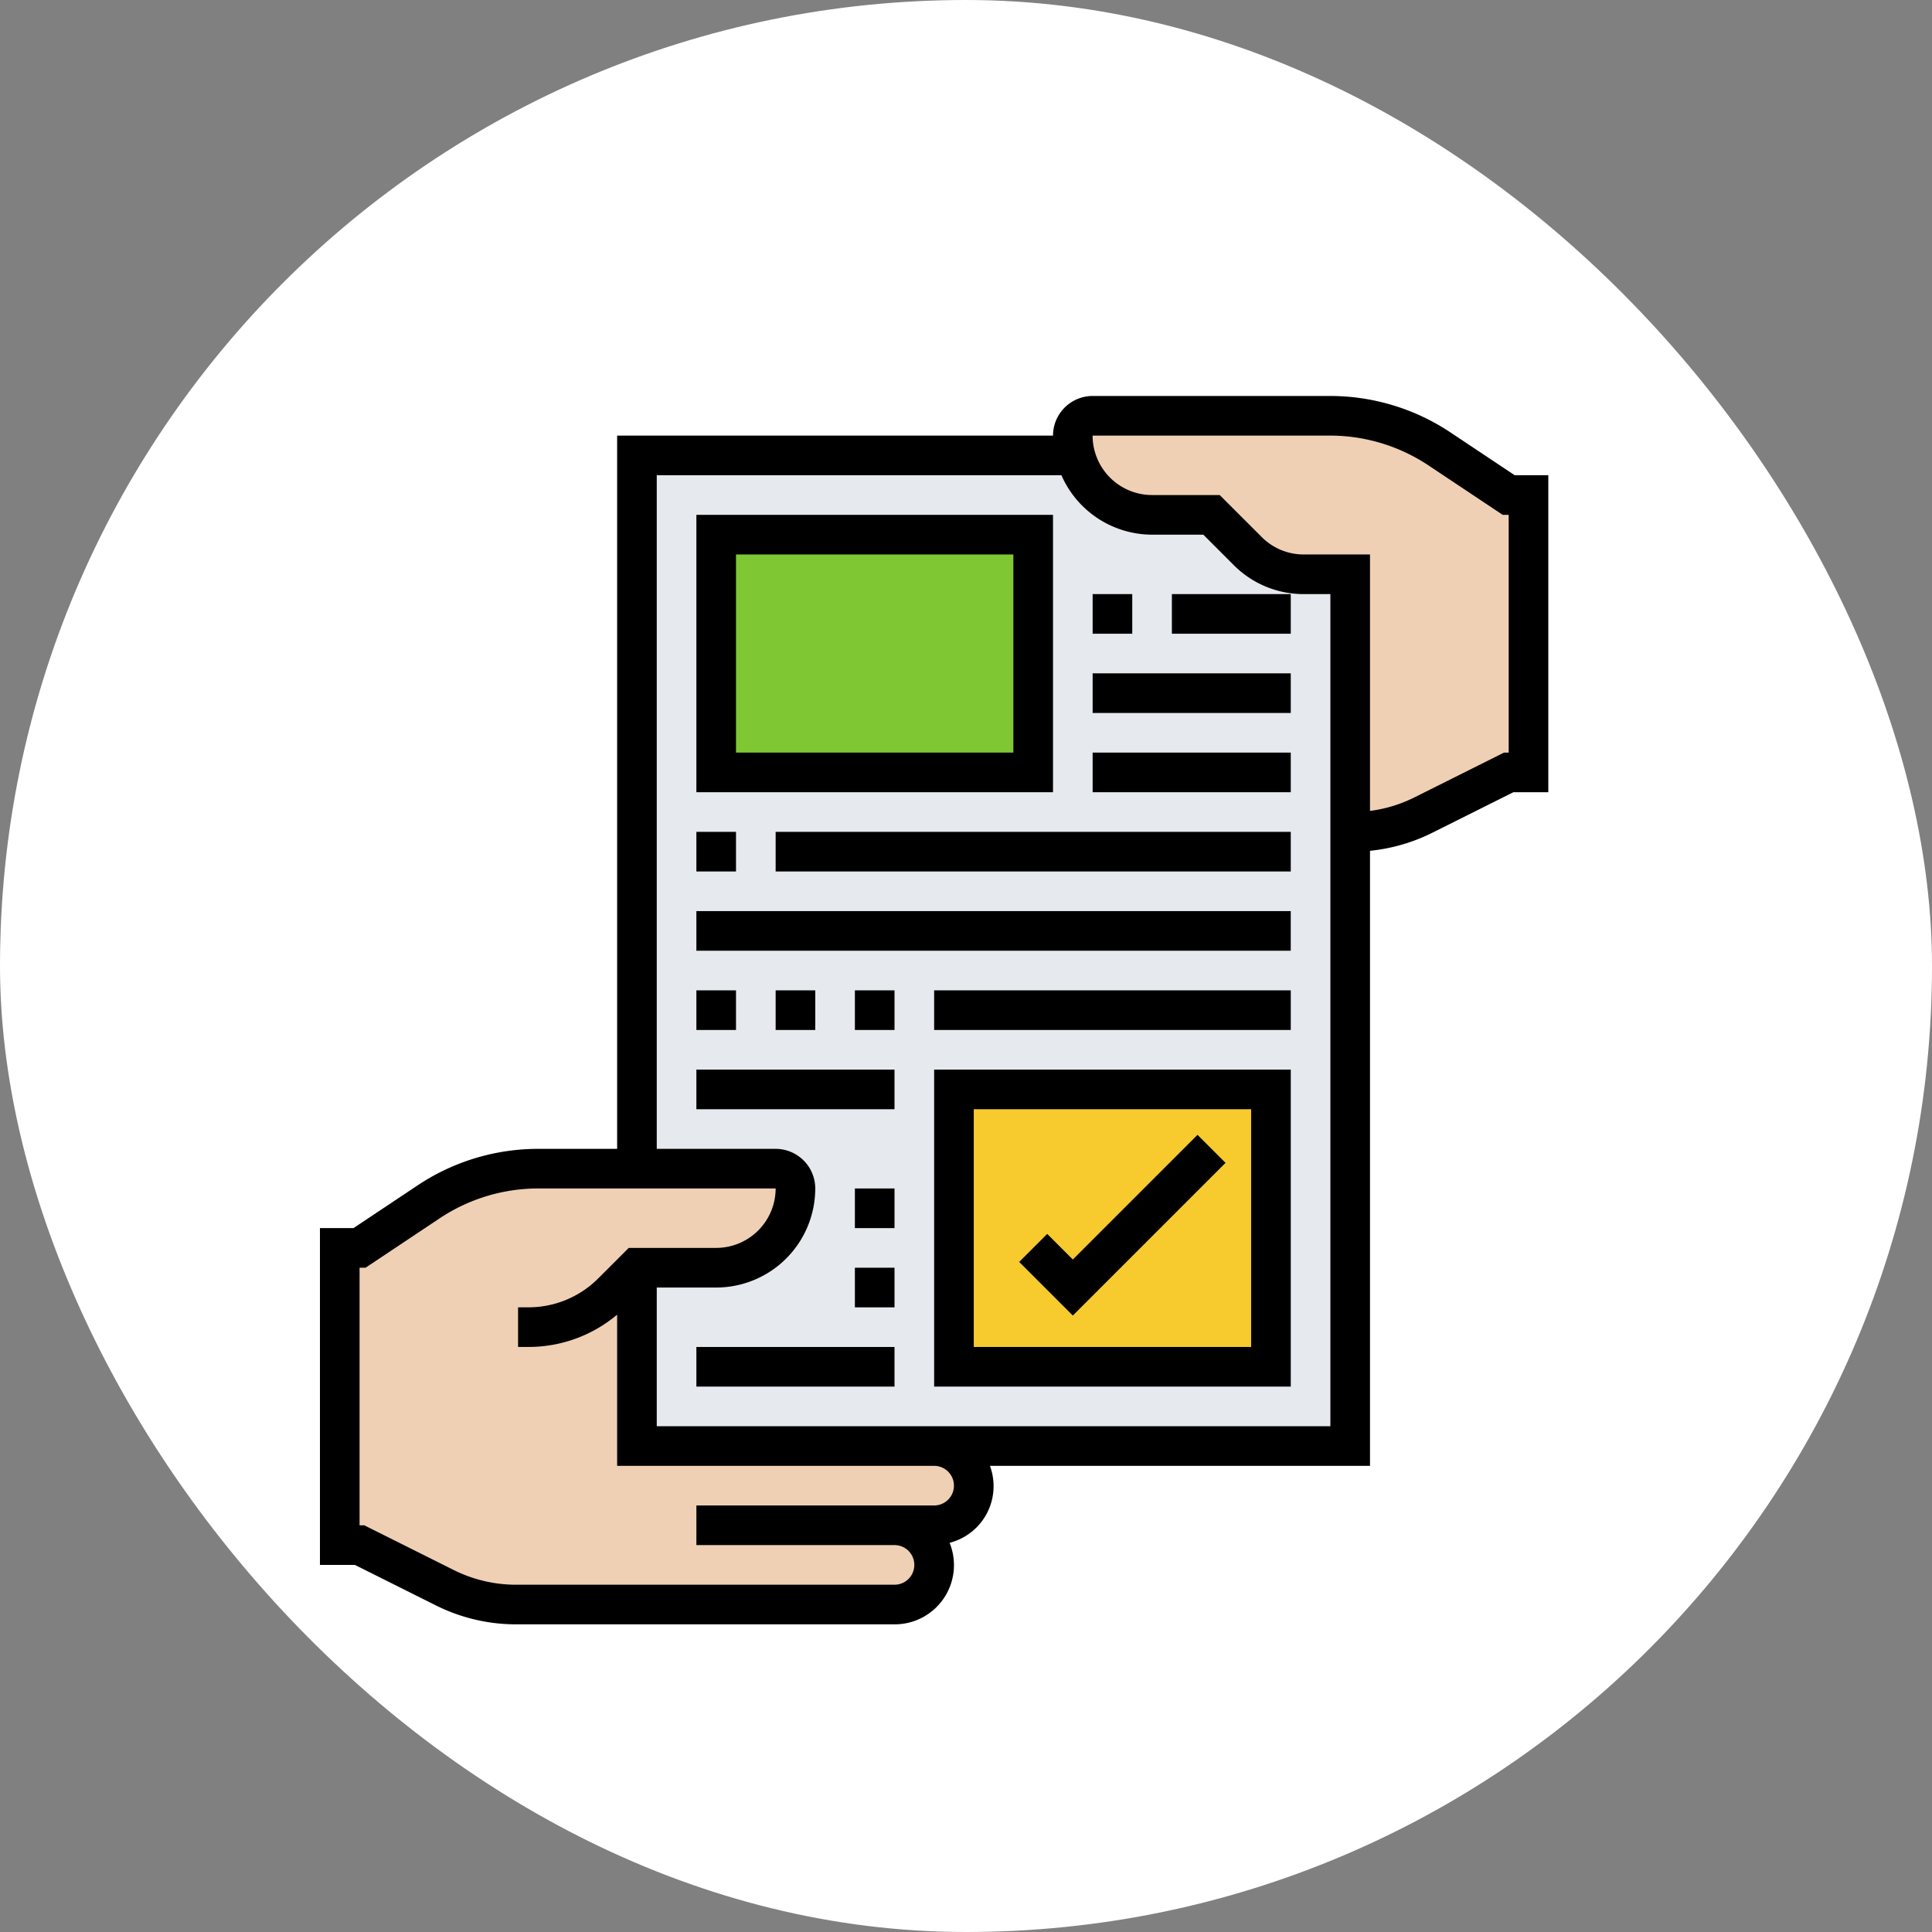 <svg xmlns="http://www.w3.org/2000/svg" width="157" height="157" viewBox="0 0 157 157">
  <rect x="0" y="0" width="157" height="157" fill="#808080" stroke="none"/>
  <g id="Grupo_138507" data-name="Grupo 138507" transform="translate(-985 -5779.553)">
    <rect id="Rectángulo_42357" data-name="Rectángulo 42357" width="157" height="157" rx="78.5" transform="translate(985 5779.553)" fill="#fff"/>
    <g id="documento" transform="translate(1010.8 5811.531)">
      <g id="Grupo_138505" data-name="Grupo 138505" transform="translate(0.2 0.2)">
        <g id="Grupo_138503" data-name="Grupo 138503" transform="translate(1.61 1.61)">
          <g id="Grupo_138498" data-name="Grupo 138498" transform="translate(24.15 3.22)">
            <path id="Trazado_198479" data-name="Trazado 198479" d="M57.593,10.46a6.447,6.447,0,0,1-4.556-1.884L50.091,5.63h-4.83A6.427,6.427,0,0,1,39.03.8H3.4V81.3H61.361V10.46Z" transform="translate(-3.4 -0.8)" fill="#e6e9ed"/>
          </g>
          <g id="Grupo_138499" data-name="Grupo 138499" transform="translate(30.59 9.66)">
            <path id="Trazado_198480" data-name="Trazado 198480" d="M4.2,1.6H29.96V20.92H4.2Z" transform="translate(-4.2 -1.6)" fill="#7fc733"/>
          </g>
          <g id="Grupo_138500" data-name="Grupo 138500" transform="translate(49.911 54.741)">
            <path id="Trazado_198481" data-name="Trazado 198481" d="M6.6,7.2H32.36V29.74H6.6Z" transform="translate(-6.6 -7.2)" fill="#f7ca2e"/>
          </g>
          <g id="Grupo_138501" data-name="Grupo 138501" transform="translate(0 61.181)">
            <path id="Trazado_198482" data-name="Trazado 198482" d="M45.481,36.98A3.243,3.243,0,0,1,48.7,40.2a3.23,3.23,0,0,1-3.22,3.22H14.713a13.011,13.011,0,0,1-5.764-1.352L2.01,38.59H.4V14.44H2.01l5.6-3.735A16.021,16.021,0,0,1,16.549,8H35.821a1.615,1.615,0,0,1,1.61,1.61,6.438,6.438,0,0,1-6.44,6.44H24.55V30.54H48.7a3.23,3.23,0,0,1,3.22,3.22,3.243,3.243,0,0,1-3.22,3.22Z" transform="translate(-0.4 -8)" fill="#f0d0b4"/>
          </g>
          <g id="Grupo_138502" data-name="Grupo 138502" transform="translate(59.571)">
            <path id="Trazado_198483" data-name="Trazado 198483" d="M44.831,6.84V29.38h-1.61l-6.939,3.478a13.011,13.011,0,0,1-5.764,1.352H30.34V13.28H26.573A6.447,6.447,0,0,1,22.017,11.4L19.07,8.45H14.24A6.427,6.427,0,0,1,8.009,3.62,5.888,5.888,0,0,1,7.8,2.01,1.615,1.615,0,0,1,9.41.4H28.682a16.021,16.021,0,0,1,8.936,2.7l5.6,3.735Z" transform="translate(-7.8 -0.4)" fill="#f0d0b4"/>
          </g>
        </g>
        <g id="Grupo_138504" data-name="Grupo 138504">
          <path id="Trazado_198484" data-name="Trazado 198484" d="M97.289,6.64l-5.2-3.465A17.646,17.646,0,0,0,82.268.2H62.991a3.223,3.223,0,0,0-3.22,3.22H24.35V61.381h-6.4a17.652,17.652,0,0,0-9.824,2.975l-5.2,3.465H.2v27.37H3.04l6.6,3.3a14.571,14.571,0,0,0,6.48,1.53H46.891a4.814,4.814,0,0,0,4.476-6.627,4.749,4.749,0,0,0,3.278-6.253H85.531V37.16A14.583,14.583,0,0,0,90.582,35.7l6.6-3.3h2.838V6.64ZM51.721,88.751a1.612,1.612,0,0,1-1.61,1.61H30.79v3.22h16.1a1.61,1.61,0,1,1,0,3.22H16.122a11.32,11.32,0,0,1-5.041-1.19L3.8,91.971H3.42V71.041h.488l6.009-4.006A14.447,14.447,0,0,1,17.954,64.6H37.231a4.836,4.836,0,0,1-4.83,4.83H25.294L22.822,71.9a8,8,0,0,1-5.693,2.359H16.3v3.22h.829a11.183,11.183,0,0,0,7.221-2.623V87.141h25.76A1.612,1.612,0,0,1,51.721,88.751Zm30.59-4.83H27.57V72.651H32.4a8.059,8.059,0,0,0,8.05-8.05,3.223,3.223,0,0,0-3.22-3.22H27.57V6.64H60.454a8.055,8.055,0,0,0,7.367,4.83h4.164l2.471,2.473A8,8,0,0,0,80.149,16.3h2.162ZM96.8,29.18h-.38l-7.279,3.64a11.3,11.3,0,0,1-3.61,1.1V13.08H80.151a4.8,4.8,0,0,1-3.416-1.414L73.318,8.25h-5.5a4.836,4.836,0,0,1-4.83-4.83H82.268A14.443,14.443,0,0,1,90.3,5.854L96.314,9.86H96.8Z" transform="translate(-0.2 -0.2)"/>
          <path id="Trazado_198485" data-name="Trazado 198485" d="M6.4,32.76H35.38V7H6.4ZM9.62,10.22H32.16V29.54H9.62Z" transform="translate(43.511 47.741)"/>
          <path id="Trazado_198486" data-name="Trazado 198486" d="M11.617,17.79,9.535,15.709,7.259,17.985l4.358,4.358L24.025,9.935,21.749,7.659Z" transform="translate(49.564 52.384)"/>
          <path id="Trazado_198487" data-name="Trazado 198487" d="M4,9.8H20.1v3.22H4Z" transform="translate(26.59 67.481)"/>
          <path id="Trazado_198488" data-name="Trazado 198488" d="M5.6,9H8.82v3.22H5.6Z" transform="translate(37.871 61.841)"/>
          <path id="Trazado_198489" data-name="Trazado 198489" d="M5.6,8.2H8.82v3.22H5.6Z" transform="translate(37.871 56.201)"/>
          <path id="Trazado_198490" data-name="Trazado 198490" d="M32.98,1.4H4V23.94H32.98ZM29.76,20.72H7.22V4.62H29.76Z" transform="translate(26.59 8.26)"/>
          <path id="Trazado_198491" data-name="Trazado 198491" d="M8,3.8H24.1V7.02H8Z" transform="translate(54.791 25.18)"/>
          <path id="Trazado_198492" data-name="Trazado 198492" d="M8,3H24.1V6.22H8Z" transform="translate(54.791 19.54)"/>
          <path id="Trazado_198493" data-name="Trazado 198493" d="M8,2.2h3.22V5.42H8Z" transform="translate(54.791 13.9)"/>
          <path id="Trazado_198494" data-name="Trazado 198494" d="M8.8,2.2h9.66V5.42H8.8Z" transform="translate(60.431 13.9)"/>
          <path id="Trazado_198495" data-name="Trazado 198495" d="M4,4.6H7.22V7.82H4Z" transform="translate(26.59 30.821)"/>
          <path id="Trazado_198496" data-name="Trazado 198496" d="M4.8,4.6H46.661V7.82H4.8Z" transform="translate(32.231 30.821)"/>
          <path id="Trazado_198497" data-name="Trazado 198497" d="M4,5.4H52.3V8.62H4Z" transform="translate(26.59 36.461)"/>
          <path id="Trazado_198498" data-name="Trazado 198498" d="M4,6.2H7.22V9.42H4Z" transform="translate(26.59 42.101)"/>
          <path id="Trazado_198499" data-name="Trazado 198499" d="M5.6,6.2H8.82V9.42H5.6Z" transform="translate(37.871 42.101)"/>
          <path id="Trazado_198500" data-name="Trazado 198500" d="M4.8,6.2H8.02V9.42H4.8Z" transform="translate(32.231 42.101)"/>
          <path id="Trazado_198501" data-name="Trazado 198501" d="M6.4,6.2H35.38V9.42H6.4Z" transform="translate(43.511 42.101)"/>
          <path id="Trazado_198502" data-name="Trazado 198502" d="M4,7H20.1v3.22H4Z" transform="translate(26.59 47.741)"/>
        </g>
      </g>
    </g>
  </g>
</svg>
